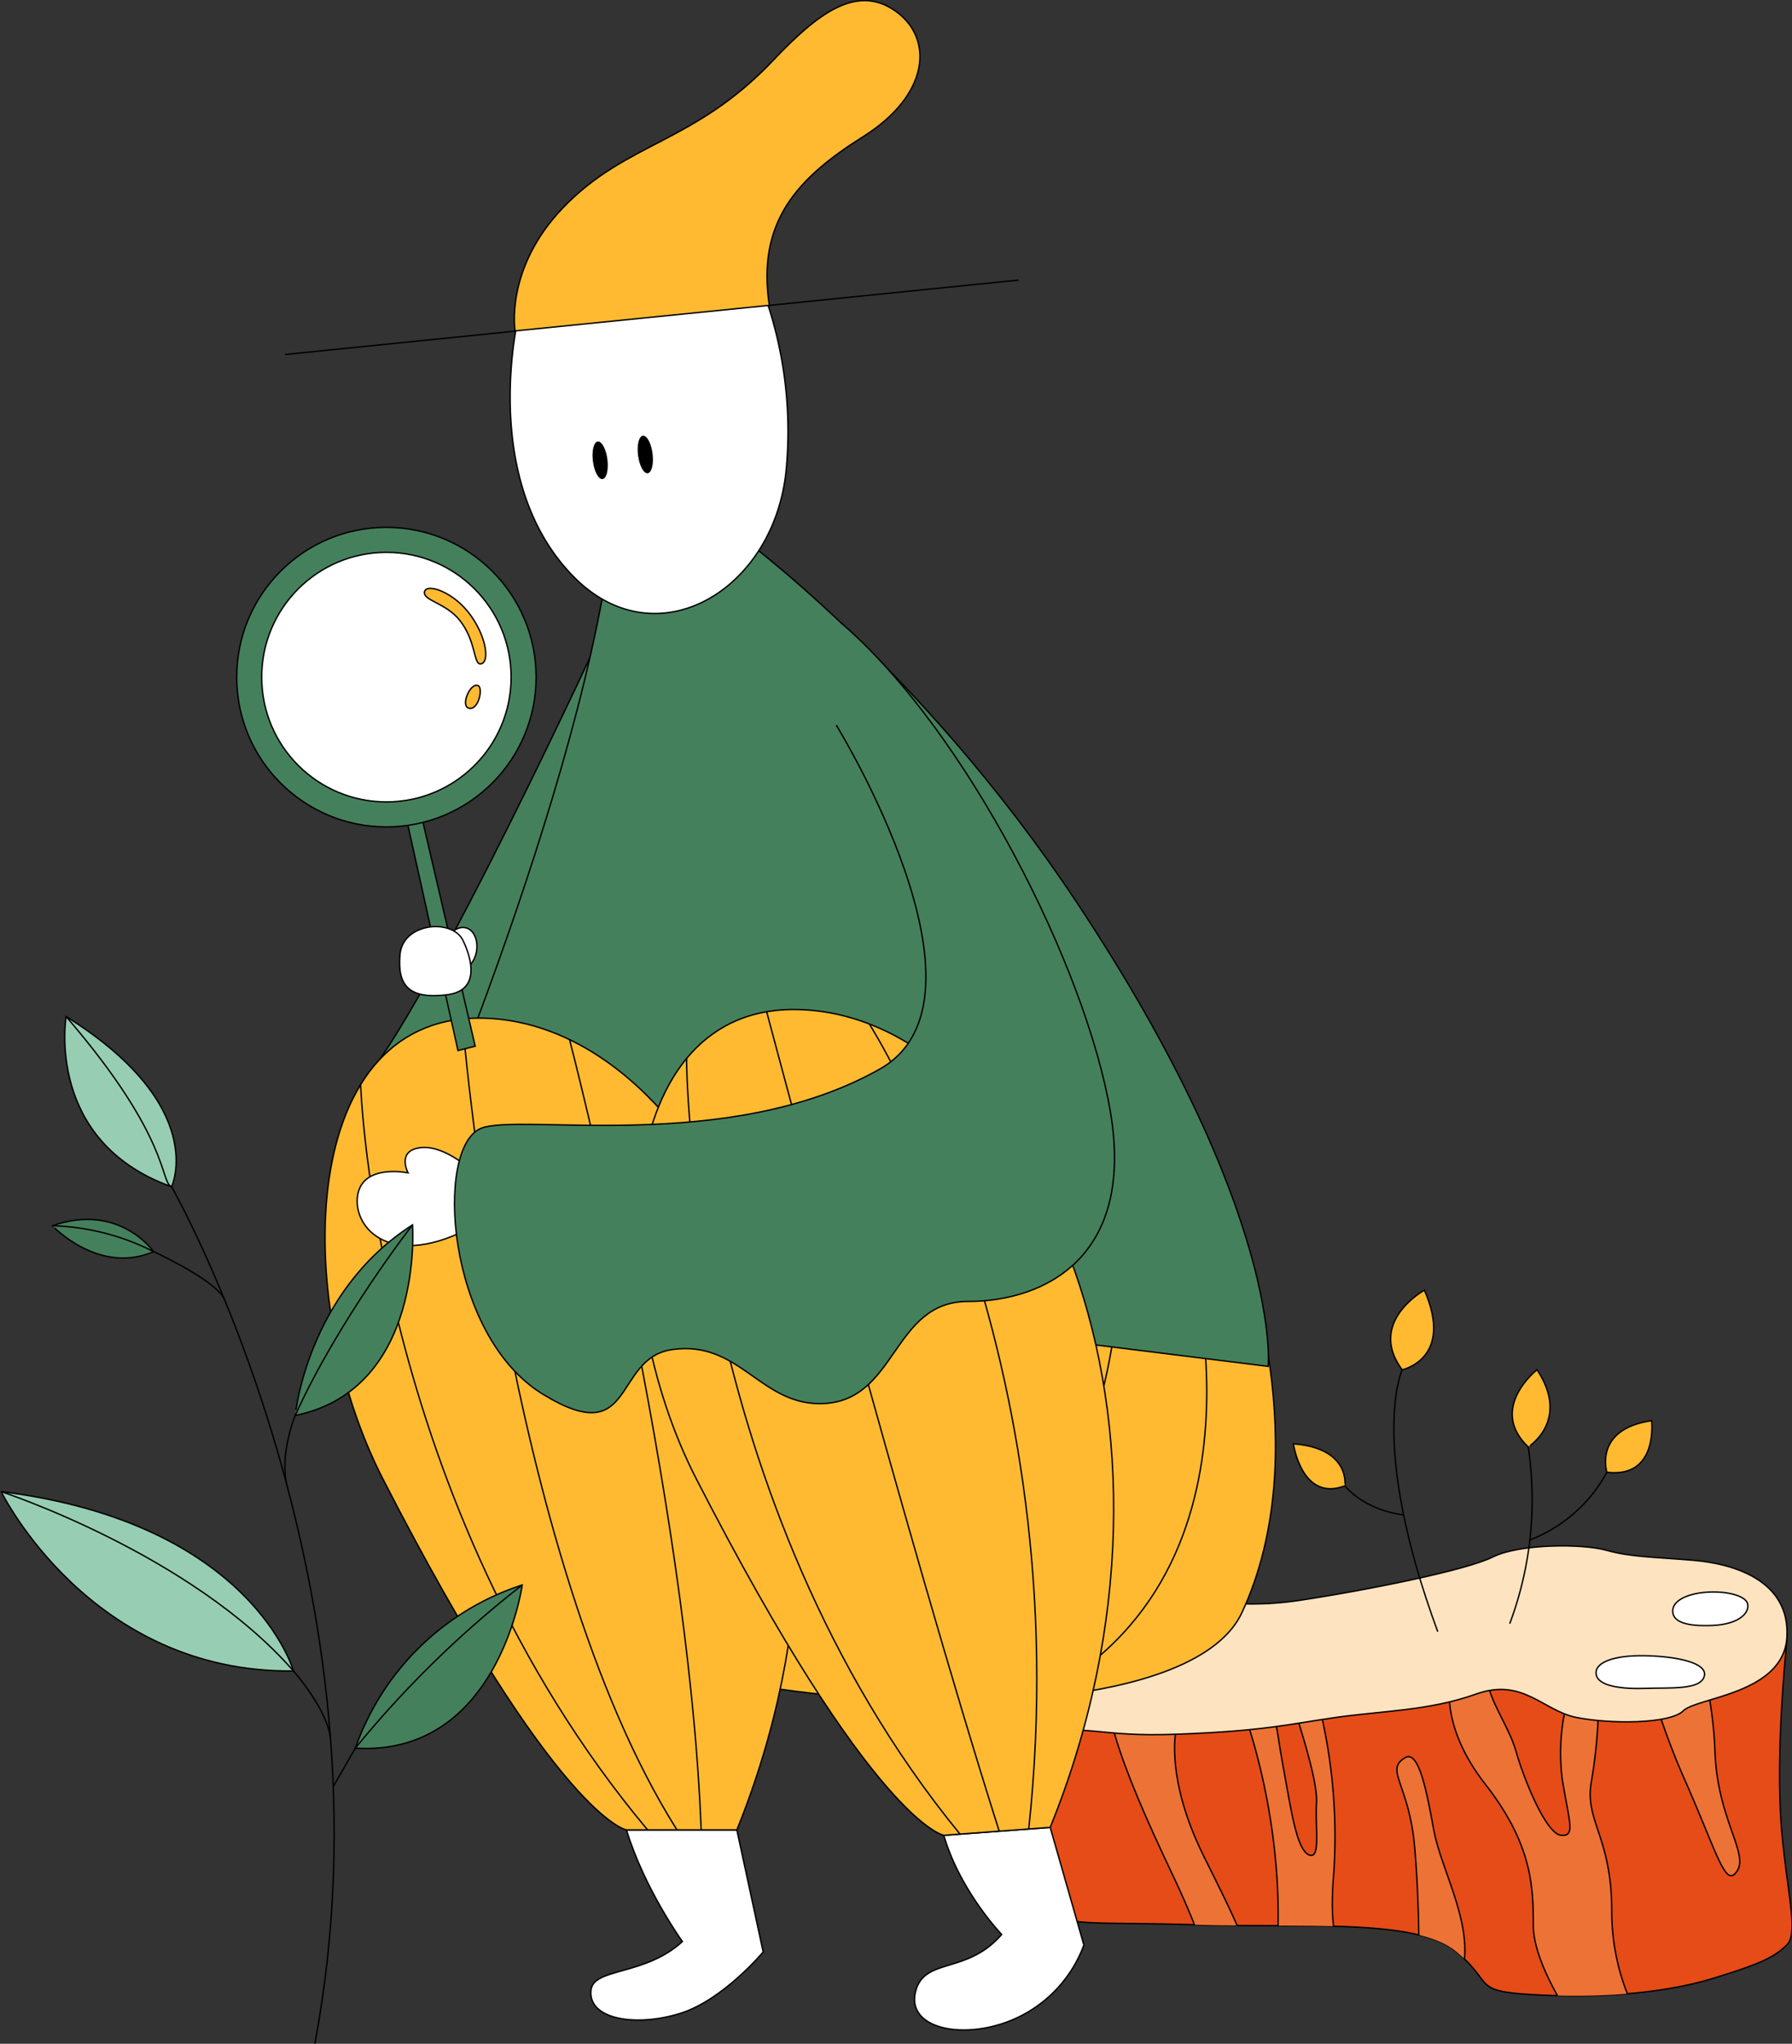 <svg xmlns="http://www.w3.org/2000/svg" xmlns:xlink="http://www.w3.org/1999/xlink" width="321.744" height="366.744" viewBox="0 0 321.744 366.744">
  <rect x="0" y="0" width="321.744" height="366.744" fill="#333333" stroke="none"/>
  <defs>
    <clipPath id="clip-path">
      <path id="Path_15506" data-name="Path 15506" d="M1555.371,915.761a89.207,89.207,0,0,0,10.76,14.565c6.6,7.2,10.2,18,11.4,22.2s7.2,3,26.4,3.6,39.6-1.2,46.8,4.8,2.4,7.2,15,7.8,23.4-.6,31.2-3,10.8-3.6,13.2-6-.6-11.4-1.2-24.6,1.2-30,1.2-30h-75Z" transform="translate(-1555.371 -905.127)" fill="none"/>
    </clipPath>
  </defs>
  <g id="Group_4055" data-name="Group 4055" transform="translate(-1446.388 -712.027)">
    <g id="Group_4057" data-name="Group 4057" transform="translate(1611.961 989.432)">
      <path id="Path_15500" data-name="Path 15500" d="M1555.371,915.761a89.207,89.207,0,0,0,10.76,14.565c6.6,7.2,10.2,18,11.4,22.2s7.2,3,26.4,3.6,39.6-1.2,46.8,4.8,2.4,7.2,15,7.8,23.4-.6,31.2-3,10.8-3.6,13.2-6-.6-11.4-1.2-24.6,1.2-30,1.2-30h-75Z" transform="translate(-1554.873 -888.139)" fill="#e54c17" stroke="#000" stroke-miterlimit="10" stroke-width="0.25"/>
      <g id="Group_4056" data-name="Group 4056" transform="translate(0.498 16.988)">
        <g id="Group_4055-2" data-name="Group 4055" clip-path="url(#clip-path)">
          <path id="Path_15501" data-name="Path 15501" d="M1624.377,907.861c-2.086,4.172,3.129,10.168,4.692,15.643s5.476,14.86,8.082,15.12,1.565-2.086.261-9.907a36.963,36.963,0,0,1,1.3-15.642l5.215,1.3a92.5,92.5,0,0,1-1.3,14.6c-1.3,7.039,3.649,9.907,3.649,23.2s6.258,21.377,6.258,21.377l-13.3-1.824s-7.039-9.907-7.039-16.946-.261-14.6-8.6-25.288-6.257-18.51-6.257-18.51Z" transform="translate(-1522.969 -903.692)" fill="#ed7235" stroke="#000" stroke-miterlimit="10" stroke-width="0.25"/>
          <path id="Path_15502" data-name="Path 15502" d="M1612.394,918.982c2.542-1.525,3.953,6.424,5.188,13.094s6.423,15.563,5.434,23.467-8.152,1.484-8.152,1.484.247-10.759-.741-22.056S1608.689,921.207,1612.394,918.982Z" transform="translate(-1526.203 -897.955)" fill="#ed7235" stroke="#000" stroke-miterlimit="10" stroke-width="0.25"/>
          <path id="Path_15503" data-name="Path 15503" d="M1592.1,914.892s4.95,11.278,6.79,28.3-1.531,22.88,3.4,31.976c0,0,8.5-8.423,9.123-10.572s-3.039-3.359-1.988-16.645A98.129,98.129,0,0,0,1603,904.793l-4,1.757s1.508,4.442,2.584,8.239,5.09,15.285,4.81,19.678.816,10.242-1.371,9.288-3.166-7.885-4.634-15.927-1.357-11.476-4.7-17.077Z" transform="translate(-1536.091 -905.302)" fill="#ed7235" stroke="#000" stroke-miterlimit="10" stroke-width="0.25"/>
          <path id="Path_15504" data-name="Path 15504" d="M1589.753,923.236s-1.725,8.378,4.867,21.827,12.658,23.734,10.813,40.348c0,0-8.005-1.847-7.827-3.956s2.22-10.285-8.163-32.173-13.283-30.59-13.811-47.2l13.713,5.275Z" transform="translate(-1544.736 -906.727)" fill="#ed7235" stroke="#000" stroke-miterlimit="10" stroke-width="0.25"/>
          <path id="Path_15505" data-name="Path 15505" d="M1638.887,902.163c0,1.583,2.9,15.56,8.966,29.273s7.385,19.777,9.494,16.613-3.428-9.23-3.955-21.1a72.288,72.288,0,0,0-3.428-19.779Z" transform="translate(-1511.537 -906.683)" fill="#ed7235" stroke="#000" stroke-miterlimit="10" stroke-width="0.25"/>
        </g>
      </g>
      <path id="Path_15507" data-name="Path 15507" d="M1555.047,918.847c-.144,5.326,5.855,10.127,15.456,8.926,16.117-2.014,15,.6,30.6,0s19.8-1.8,28.2-3,16.8-1.2,25.2-4.2,12,3,18,4.2,16.8,1.2,19.2-1.2,18-3,18.6-13.2-9.6-13.2-16.8-13.8-11.4-.6-15.6-1.8-15.6-1.2-20.4,1.2-22.8,6-34.8,7.8-21-.6-27.6-2.4S1555.545,900.326,1555.047,918.847Z" transform="translate(-1555.044 -893.986)" fill="#fee3c0" stroke="#000" stroke-miterlimit="10" stroke-width="0.25"/>
      <path id="Path_15508" data-name="Path 15508" d="M1643.156,912.771c4.588-.154,9.906.32,10.65-2.13s-4.9-3.62-10.65-3.727-9.158,1.278-8.733,3.408S1639.219,912.9,1643.156,912.771Z" transform="translate(-1513.401 -887.204)" fill="#fff" stroke="#000" stroke-miterlimit="10" stroke-width="0.25"/>
      <path id="Path_15509" data-name="Path 15509" d="M1643.416,902.959c.119,1.871,2.574,2.641,7.081,2.458,4.938-.2,6.764-2.328,6.359-3.905-.4-1.54-4.169-2.377-7.772-2.024S1643.3,901.221,1643.416,902.959Z" transform="translate(-1508.664 -891.14)" fill="#fff" stroke="#000" stroke-miterlimit="10" stroke-width="0.25"/>
    </g>
    <g id="Group_4060" data-name="Group 4060" transform="translate(1488.889 712.133)">
      <path id="Path_15510" data-name="Path 15510" d="M1569.786,946.324c-6.214,7.2-13.761,4.09-15.416,10.093s6.185,8.384,14.148,6.311a23.335,23.335,0,0,0,16.029-14.506l-6.048-21.107-19.1,1.42C1562.308,938.555,1569.786,946.324,1569.786,946.324Z" transform="translate(-1432.443 -599.299)" fill="#fff" stroke="#000" stroke-miterlimit="10" stroke-width="0.25"/>
      <path id="Path_15511" data-name="Path 15511" d="M1532.468,947.441c-6.807,6.234-16.031,4.643-16.42,8.777-.491,5.221,8.062,6.574,15.973,4.135,7.731-2.382,14.956-11.046,14.956-11.046l-4.732-21.9h-19.818C1525.636,937.955,1532.468,947.441,1532.468,947.441Z" transform="translate(-1452.45 -599.143)" fill="#fff" stroke="#000" stroke-miterlimit="10" stroke-width="0.25"/>
      <path id="Path_15512" data-name="Path 15512" d="M1532.952,785.441s-31.732,68.93-44.026,82.734l31.084-3.644Z" transform="translate(-1466.674 -673.657)" fill="#45805c" stroke="#000" stroke-miterlimit="10" stroke-width="0.25"/>
      <path id="Path_15513" data-name="Path 15513" d="M1643.777,858.835s13.6,36.485,0,65.6-142.372,15.314-147.549-17.472,13.8-48.132,13.8-48.132Z" transform="translate(-1463.312 -635.136)" fill="#ffba31" stroke="#000" stroke-miterlimit="10" stroke-width="0.25"/>
      <path id="Path_15514" data-name="Path 15514" d="M1595.572,858.835s17.8,57.938-27.048,80.86" transform="translate(-1424.897 -635.136)" fill="#ffba31" stroke="#000" stroke-miterlimit="10" stroke-width="0.25"/>
      <path id="Path_15515" data-name="Path 15515" d="M1594.643,858.835s1.414,61.267-47.036,80.86" transform="translate(-1435.875 -635.136)" fill="#ffba31" stroke="#000" stroke-miterlimit="10" stroke-width="0.25"/>
      <path id="Path_15516" data-name="Path 15516" d="M1554.781,774.691s33.08,23.714,61.429,66.435c37.119,55.936,34.367,83.259,34.367,83.259s-86.278-10.694-159.184-19.844c0,0,32.354-72.043,40.552-123.379Z" transform="translate(-1465.38 -679.299)" fill="#45805c" stroke="#000" stroke-miterlimit="10" stroke-width="0.25"/>
      <line id="Line_848" data-name="Line 848" y1="13.356" x2="131.727" transform="translate(8.688 50.15)" fill="none" stroke="#000" stroke-miterlimit="10" stroke-width="0.25"/>
      <path id="Path_15517" data-name="Path 15517" d="M1508.091,751.452s-7.385,29.634,9.95,47.075c14.712,14.8,35.7,2.5,38.013-18.922a73.215,73.215,0,0,0-5.035-34.887Z" transform="translate(-1457.436 -695.031)" fill="#fff" stroke="#000" stroke-miterlimit="10" stroke-width="0.25"/>
      <g id="Group_4058" data-name="Group 4058" transform="translate(63.519 77.912)">
        <ellipse id="Ellipse_2811" data-name="Ellipse 2811" cx="1.312" cy="3.397" rx="1.312" ry="3.397" transform="translate(0 1.38) rotate(-7.344)"/>
        <ellipse id="Ellipse_2812" data-name="Ellipse 2812" cx="1.312" cy="3.397" rx="1.312" ry="3.397" transform="translate(8.105 0.336) rotate(-7.344)"/>
      </g>
      <path id="Path_15518" data-name="Path 15518" d="M1507.155,771.412s-1.9-11.168,8.6-22.1c11.466-11.927,23.458-11.409,37.73-26.447,7.885-8.31,14.934-13.789,21.929-8.879s6.174,15.073-5.767,22.562-19.1,15.355-16.844,30.273Z" transform="translate(-1457.177 -712.133)" fill="#ffba31" stroke="#000" stroke-miterlimit="10" stroke-width="0.25"/>
      <path id="Path_15519" data-name="Path 15519" d="M1514.014,831.915c40.57,1.987,73.725,73.984,44.657,145.639h-19.818s-12.412-1.961-43.721-62.957C1478.482,882.162,1479.8,830.24,1514.014,831.915Z" transform="translate(-1468.876 -649.286)" fill="#ffba31" stroke="#000" stroke-miterlimit="10" stroke-width="0.25"/>
      <path id="Path_15520" data-name="Path 15520" d="M1500.879,831.875s7.664,96.8,38.574,145.678" transform="translate(-1460.401 -649.286)" fill="none" stroke="#000" stroke-miterlimit="10" stroke-width="0.25"/>
      <path id="Path_15521" data-name="Path 15521" d="M1488.926,839.7s2.332,74.972,51.525,133.75" transform="translate(-1466.674 -645.18)" fill="none" stroke="#000" stroke-miterlimit="10" stroke-width="0.25"/>
      <path id="Path_15522" data-name="Path 15522" d="M1513.527,834.412s21.362,81.9,23.623,141.81" transform="translate(-1453.763 -647.954)" fill="none" stroke="#000" stroke-miterlimit="10" stroke-width="0.25"/>
      <path id="Path_15523" data-name="Path 15523" d="M1551.269,830.9c41.27,2.02,73.946,73.841,44.376,146.732l-19.1,1.42s-12.633-2-44.483-64.044C1515.122,882.015,1516.459,829.2,1551.269,830.9Z" transform="translate(-1449.589 -649.818)" fill="#ffba31" stroke="#000" stroke-miterlimit="10" stroke-width="0.25"/>
      <path id="Path_15524" data-name="Path 15524" d="M1527.3,836.637s-.046,79.161,49.1,139.169" transform="translate(-1446.536 -646.786)" fill="none" stroke="#000" stroke-miterlimit="10" stroke-width="0.25"/>
      <path id="Path_15525" data-name="Path 15525" d="M1536.734,831.132s25.236,95.137,41.752,147.04" transform="translate(-1441.582 -649.676)" fill="none" stroke="#000" stroke-miterlimit="10" stroke-width="0.25"/>
      <path id="Path_15526" data-name="Path 15526" d="M1548.826,832.578s37.822,58.785,28.615,144.442" transform="translate(-1435.236 -648.917)" fill="none" stroke="#000" stroke-miterlimit="10" stroke-width="0.25"/>
      <path id="Path_15527" data-name="Path 15527" d="M1509.511,851.654s-4.96-4.962-9.491-4.53-2.373,4.53-2.373,4.53-8.2-1.726-9.059,4.1,6.04,13.59,20.923,5.393Z" transform="translate(-1466.889 -641.296)" fill="#fff" stroke="#000" stroke-miterlimit="10" stroke-width="0.25"/>
      <path id="Path_15528" data-name="Path 15528" d="M1568.514,803.66s30.249,49.079,7.815,61.734c-27.265,15.38-64.753,7.8-71.61,10.64-8.341,3.451-6.292,36.984,11.072,47.668,16.825,10.354,12.51-6.47,23.3-7.981,11.956-1.673,15.674,9.707,26.462,9.707,13.945,0,12.8-18.335,26.6-18.335s29.964-7.975,25.6-33.936-25.86-68.448-48.237-87.717" transform="translate(-1460.874 -673.657)" fill="#45805c" stroke="#000" stroke-miterlimit="10" stroke-width="0.25"/>
      <path id="Path_15529" data-name="Path 15529" d="M1494.327,808.7l9.237,41.529,3.092-.789-9.676-41.447Z" transform="translate(-1463.839 -661.82)" fill="#45805c" stroke="#000" stroke-miterlimit="10" stroke-width="0.25"/>
      <g id="Group_4059" data-name="Group 4059" transform="translate(29.247 166.168)">
        <path id="Path_15530" data-name="Path 15530" d="M1498.958,824.194c.422-1.818,2.107-3.314,3.693-2.923,2.5.616,2.847,5.424,0,7.348S1498.094,827.914,1498.958,824.194Z" transform="translate(-1490.774 -821.053)" fill="#fff" stroke="#000" stroke-miterlimit="10" stroke-width="0.25"/>
        <path id="Path_15531" data-name="Path 15531" d="M1502.236,833.317c-7.118.916-9.126-1.648-8.658-7.164.491-5.782,9.373-6.523,11.294-2.6,1.648,3.368,3.075,8.928-2.636,9.761" transform="translate(-1493.514 -821.106)" fill="#fff" stroke="#000" stroke-miterlimit="10" stroke-width="0.25"/>
      </g>
      <circle id="Ellipse_2813" data-name="Ellipse 2813" cx="26.876" cy="26.876" r="26.876" transform="translate(0 94.529)" fill="#45805c" stroke="#000" stroke-miterlimit="10" stroke-width="0.25"/>
      <circle id="Ellipse_2814" data-name="Ellipse 2814" cx="22.392" cy="22.392" r="22.392" transform="translate(4.484 99.013)" fill="#fff" stroke="#000" stroke-miterlimit="10" stroke-width="0.25"/>
      <path id="Path_15532" data-name="Path 15532" d="M1496.456,781.9c.335-1.56,5.291-.044,8.393,4.393,2.954,4.224,3.239,8.573,1.6,8.562-1.185-.006-.767-4.123-3.64-7.777C1500.274,783.858,1496.11,783.512,1496.456,781.9Z" transform="translate(-1462.733 -675.827)" fill="#ffba31" stroke="#000" stroke-miterlimit="10" stroke-width="0.25"/>
      <path id="Path_15533" data-name="Path 15533" d="M1503.521,792.76c.927.381.148,4.36-1.561,4.079S1502.1,792.175,1503.521,792.76Z" transform="translate(-1460.194 -669.844)" fill="#ffba31" stroke="#000" stroke-miterlimit="10" stroke-width="0.25"/>
    </g>
    <g id="Group_4062" data-name="Group 4062" transform="translate(1678.611 943.543)">
      <path id="Path_15534" data-name="Path 15534" d="M1598.753,881.977s1.487,10.488,9.242,7.533C1608,889.51,1609.034,882.747,1598.753,881.977Z" transform="translate(-1598.753 -854.4)" fill="#ffba31" stroke="#000" stroke-miterlimit="10" stroke-width="0.25"/>
      <path id="Path_15535" data-name="Path 15535" d="M1616.26,863.892s-10.359,5.718-3.988,14.288C1612.273,878.18,1621.654,876.22,1616.26,863.892Z" transform="translate(-1592.744 -863.892)" fill="#ffba31" stroke="#000" stroke-miterlimit="10" stroke-width="0.25"/>
      <path id="Path_15536" data-name="Path 15536" d="M1612.074,873.262s-6.113,13.106,6.391,47" transform="translate(-1592.545 -858.974)" fill="none" stroke="#000" stroke-miterlimit="10" stroke-width="0.25"/>
      <path id="Path_15537" data-name="Path 15537" d="M1604.814,886.917s3.251,4.277,10.479,5.2" transform="translate(-1595.572 -851.807)" fill="none" stroke="#000" stroke-miterlimit="10" stroke-width="0.25"/>
      <g id="Group_4061" data-name="Group 4061" transform="translate(38.842 14.28)">
        <path id="Path_15538" data-name="Path 15538" d="M1635.748,888.5s-2.437-7.734,8.035-9.248C1643.783,879.254,1645.01,889.646,1635.748,888.5Z" transform="translate(-1618.307 -870.109)" fill="#ffba31" stroke="#000" stroke-miterlimit="10" stroke-width="0.25"/>
        <path id="Path_15539" data-name="Path 15539" d="M1628.969,873.257s-8.85,6.926-1.581,13.853C1627.387,887.11,1635.038,882.4,1628.969,873.257Z" transform="translate(-1624.071 -873.257)" fill="#ffba31" stroke="#000" stroke-miterlimit="10" stroke-width="0.25"/>
        <path id="Path_15540" data-name="Path 15540" d="M1627.542,882.342a63.412,63.412,0,0,1-3.317,31.712" transform="translate(-1624.226 -868.489)" fill="none" stroke="#000" stroke-miterlimit="10" stroke-width="0.25"/>
        <path id="Path_15541" data-name="Path 15541" d="M1640.438,885.319a26.519,26.519,0,0,1-13.871,12.162" transform="translate(-1622.997 -866.926)" fill="none" stroke="#000" stroke-miterlimit="10" stroke-width="0.25"/>
      </g>
    </g>
    <g id="Group_4063" data-name="Group 4063" transform="translate(1446.601 894.448)">
      <path id="Path_15542" data-name="Path 15542" d="M1473.263,862.229s6.85-14.42-18.934-30.534C1454.329,831.695,1450.508,854.1,1473.263,862.229Z" transform="translate(-1442.672 -831.695)" fill="#97ceb3" stroke="#000" stroke-miterlimit="10" stroke-width="0.25"/>
      <path id="Path_15543" data-name="Path 15543" d="M1502.282,856.209s2.17,29.5-21.064,34.2C1481.218,890.41,1483.333,868.356,1502.282,856.209Z" transform="translate(-1428.432 -818.829)" fill="#45805c" stroke="#000" stroke-miterlimit="10" stroke-width="0.25"/>
      <path id="Path_15544" data-name="Path 15544" d="M1499.076,919.782s-7.46-26.558-52.475-32.185C1446.6,887.6,1462.53,920.209,1499.076,919.782Z" transform="translate(-1446.601 -802.355)" fill="#97ceb3" stroke="#000" stroke-miterlimit="10" stroke-width="0.25"/>
      <path id="Path_15545" data-name="Path 15545" d="M1518.259,898.587s-4.283,30.845-29.956,29.271A47.243,47.243,0,0,1,1518.259,898.587Z" transform="translate(-1424.714 -796.586)" fill="#45805c" stroke="#000" stroke-miterlimit="10" stroke-width="0.25"/>
      <path id="Path_15546" data-name="Path 15546" d="M1470.809,861.352s-6.154-8.865-18.181-4.649C1452.628,856.7,1460.943,865.582,1470.809,861.352Z" transform="translate(-1443.438 -819.167)" fill="#45805c" stroke="#000" stroke-miterlimit="10" stroke-width="0.25"/>
      <path id="Path_15547" data-name="Path 15547" d="M1498.9,1015.995c15.459-81.648-25.715-153.766-25.715-153.766-2.126-.833-.052-8.6-18.934-30.534" transform="translate(-1442.588 -831.695)" fill="none" stroke="#000" stroke-miterlimit="10" stroke-width="0.25"/>
      <path id="Path_15548" data-name="Path 15548" d="M1487.863,918.548" transform="translate(-1424.944 -786.11)" fill="none" stroke="#000" stroke-miterlimit="10" stroke-width="0.25"/>
      <path id="Path_15549" data-name="Path 15549" d="M1502.919,856.209s-13.253,16.956-21.064,34.2c0,0-2.89,7-1.447,12.675" transform="translate(-1429.069 -818.829)" fill="none" stroke="#000" stroke-miterlimit="10" stroke-width="0.25"/>
      <path id="Path_15550" data-name="Path 15550" d="M1452.628,856.311a42.659,42.659,0,0,1,18.181,4.649s11.343,5.166,12.754,8.675" transform="translate(-1443.438 -818.775)" fill="none" stroke="#000" stroke-miterlimit="10" stroke-width="0.25"/>
      <path id="Path_15551" data-name="Path 15551" d="M1446.6,887.6s34.068,11.13,52.475,32.185c0,0,6.333,7.1,6.669,12.4" transform="translate(-1446.601 -802.355)" fill="none" stroke="#000" stroke-miterlimit="10" stroke-width="0.25"/>
      <path id="Path_15552" data-name="Path 15552" d="M1519.626,898.587a187.1,187.1,0,0,0-29.956,29.271l-3.972,6.908" transform="translate(-1426.081 -796.586)" fill="none" stroke="#000" stroke-miterlimit="10" stroke-width="0.25"/>
    </g>
  </g>
</svg>
